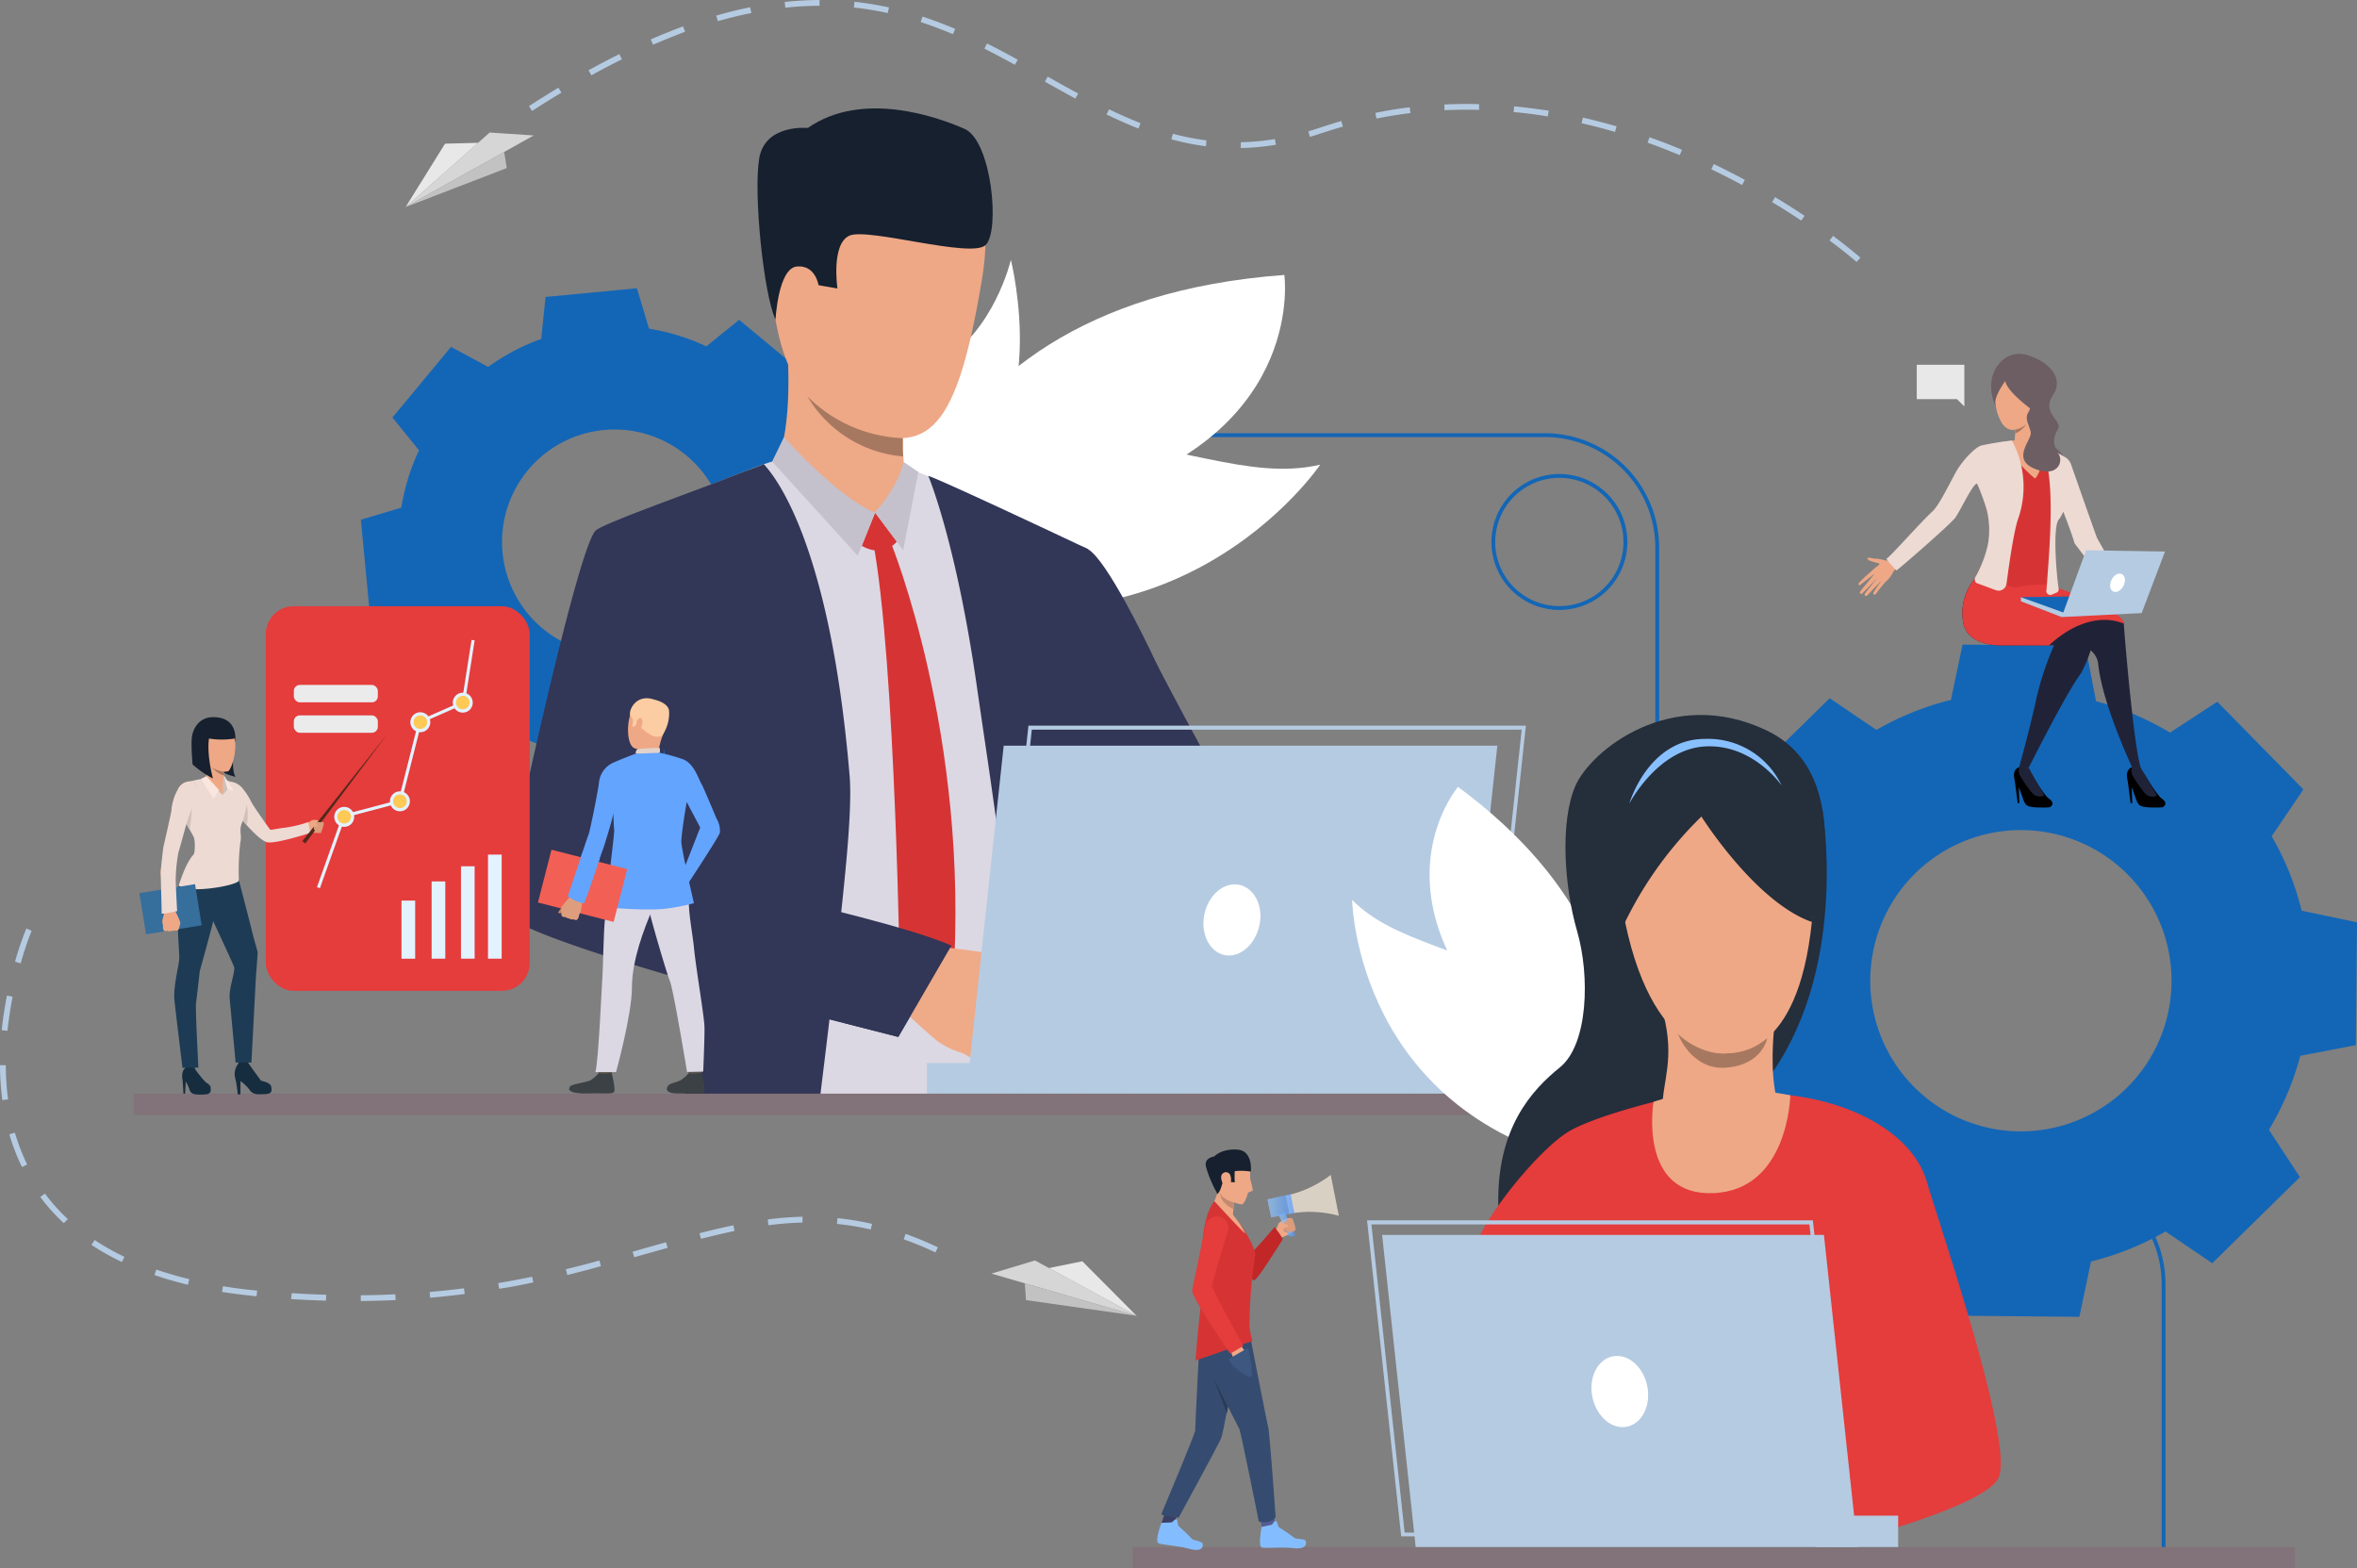 <svg xmlns="http://www.w3.org/2000/svg" xmlns:xlink="http://www.w3.org/1999/xlink" viewBox="0 0 541.38 360.19"><rect x="0" y="0" width="541.38" height="360.19" fill="#808080" stroke="none"/><defs><style>.cls-1{fill:#817379;}.cls-2{fill:none;}.cls-3{fill:#1366b6;}.cls-4{fill:#fff;}.cls-5{fill:#dbd8e3;}.cls-6{fill:#323657;}.cls-7{fill:#eea987;}.cls-8{fill:#d63434;}.cls-9{fill:#c4c1cc;}.cls-10{fill:#efaa88;}.cls-11{fill:#eea886;}.cls-12{fill:#16202e;}.cls-13{fill:#a77860;}.cls-14{fill:#b5cbe2;}.cls-15{clip-path:url(#clip-path);}.cls-16{fill:#202338;}.cls-17{fill:#6d5e64;}.cls-18{fill:#e53c3c;}.cls-19{fill:#eddad3;}.cls-20{fill:#e8e8e8;}.cls-21{fill:#cf8c6c;}.cls-22{fill:#3b3f66;}.cls-23{fill:#555c94;}.cls-24{fill:#354c70;}.cls-25{fill:#c12727;}.cls-26{fill:#d9d0c4;}.cls-27{fill:#84bdff;}.cls-28{fill:#3c5780;}.cls-29{fill:#c48a6f;}.cls-30{clip-path:url(#clip-path-2);}.cls-31{fill:#96cbff;}.cls-32{fill:#95caff;}.cls-33{fill:#94c9ff;}.cls-34{fill:#93c9ff;}.cls-35{fill:#92c8ff;}.cls-36{fill:#91c7ff;}.cls-37{fill:#90c6ff;}.cls-38{fill:#8fc6ff;}.cls-39{fill:#8ec5ff;}.cls-40{fill:#8dc4ff;}.cls-41{fill:#8cc3ff;}.cls-42{fill:#8bc2ff;}.cls-43{fill:#8ac2ff;}.cls-44{fill:#89c1ff;}.cls-45{fill:#88c0ff;}.cls-46{fill:#87bfff;}.cls-47{fill:#86bfff;}.cls-48{fill:#85beff;}.cls-49{fill:#83bcff;}.cls-50{fill:#82bbff;}.cls-51{fill:#81bbff;}.cls-52{fill:#80baff;}.cls-53{fill:#7fb9ff;}.cls-54{fill:#7eb8ff;}.cls-55{fill:#7db7ff;}.cls-56{fill:#7cb7ff;}.cls-57{fill:#7bb6ff;}.cls-58{fill:#7ab5ff;}.cls-59{fill:#79b4ff;}.cls-60{fill:#78b4ff;}.cls-61{fill:#77b3ff;}.cls-62{fill:#76b2ff;}.cls-63{fill:#74b1ff;}.cls-64{fill:#73b0ff;}.cls-65{fill:#72b0ff;}.cls-66{fill:#71afff;}.cls-67{fill:#70aeff;}.cls-68{fill:#6fadff;}.cls-69{fill:#6eadff;}.cls-70{fill:#6dacff;}.cls-71{fill:#6cabff;}.cls-72{fill:#6baaff;}.cls-73{fill:#6aa9ff;}.cls-74{fill:#69a9ff;}.cls-75{fill:#68a8ff;}.cls-76{fill:#67a7ff;}.cls-77{fill:#66a6ff;}.cls-78{fill:#65a6ff;}.cls-79{fill:#64a5ff;}.cls-80{fill:#63a4ff;}.cls-81{fill:#62a3ff;}.cls-82{fill:#61a2ff;}.cls-83{fill:#60a2ff;}.cls-84{fill:#5fa1ff;}.cls-85{fill:#5ea0ff;}.cls-86{fill:#5d9fff;}.cls-87{fill:#5c9eff;}.cls-88{fill:#5b9eff;}.cls-89{fill:#5a9dff;}.cls-90{fill:#599cff;}.cls-91{fill:#589bff;}.cls-92{fill:#579bff;}.cls-93{fill:#569aff;}.cls-94{fill:#59f;}.cls-95{fill:#db9c7c;}.cls-96{clip-path:url(#clip-path-3);}.cls-97{fill:#293b57;}.cls-98{fill:#e3f2ff;}.cls-99{fill:#ffc955;}.cls-100{fill:#ebebeb;}.cls-101{fill:#162d40;}.cls-102{fill:#1d3b54;}.cls-103{fill:#d1c0ba;}.cls-104{fill:#fae6de;}.cls-105{fill:#54281a;}.cls-106{fill:#366e9c;}.cls-107{fill:#5c544d;}.cls-108{fill:#3c4145;}.cls-109{fill:#fccca2;}.cls-110{fill:#e2d2ca;}.cls-111{fill:#f25f54;}.cls-112{fill:#c98462;}.cls-113{fill:#de9d7d;}.cls-114{fill:#252e3b;}.cls-115{fill:#d6d6d6;}.cls-116{fill:#c2c2c2;}</style><clipPath id="clip-path"><rect class="cls-1" x="30.74" y="251.19" width="308.12" height="4.88"/></clipPath><clipPath id="clip-path-2"><path class="cls-2" d="M297,283.89l.53-.25-2.42-5.13-1.36.63,2.05,4.36A.84.84,0,0,0,297,283.89Z"/></clipPath><clipPath id="clip-path-3"><polygon class="cls-2" points="291.96 279.62 297.3 278.63 296.43 274.25 291.13 275.46 291.96 279.62"/></clipPath></defs><title>inv_img</title><g id="Слой_2" data-name="Слой 2"><g id="Слой_1-2" data-name="Слой 1"><path class="cls-3" d="M521.15,259.49a65.9,65.9,0,0,0,7.21-17l12.76-2.44.13-14.11.13-14.11-12.71-2.68a65.8,65.8,0,0,0-6.89-17.1l7.29-10.74-9.89-10.07-9.88-10.07-10.87,7.08a66.6,66.6,0,0,0-17-7.21L479,148.31l-14.11-.13-14.11-.13-2.68,12.7a66.15,66.15,0,0,0-17.1,6.89l-10.74-7.28-10.07,9.88-10.07,9.88L407.21,191A66.18,66.18,0,0,0,400,208l-12.75,2.44-.13,14.11L387,238.63l12.7,2.68a66.21,66.21,0,0,0,6.89,17.11l-7.28,10.74,9.88,10.07,9.88,10.07,10.88-7.09a66,66,0,0,0,17,7.21l2.44,12.76,14.11.13,14.11.13,2.68-12.71a65.86,65.86,0,0,0,17.11-6.89l10.74,7.29,10.07-9.89,10.07-9.88Zm-81.66-10a34.6,34.6,0,1,1,48.93.45A34.6,34.6,0,0,1,439.49,249.48Z"/><path class="cls-3" d="M186.08,145.57a49.49,49.49,0,0,0,4.06-13.16l9.29-2.79-1-10.49-1-10.49-9.64-1a49.24,49.24,0,0,0-6.43-12.18L186,86.9l-8.12-6.72-8.11-6.73-7.53,6.1a49.13,49.13,0,0,0-13.16-4.06l-2.79-9.29-10.49,1-10.49,1-1,9.64a49.72,49.72,0,0,0-12.18,6.42l-8.53-4.59-6.73,8.11-6.73,8.11,6.1,7.54a49,49,0,0,0-4.06,13.16l-9.29,2.78,1,10.5,1,10.49,9.64,1a49.6,49.6,0,0,0,6.43,12.18l-4.6,8.53,8.11,6.73,8.11,6.72,7.54-6.09a49.49,49.49,0,0,0,13.16,4.06l2.79,9.29,10.49-1,10.49-1,1-9.65a49,49,0,0,0,12.18-6.42l8.53,4.59,6.73-8.11,6.72-8.11Zm-61.42-1.21A25.83,25.83,0,1,1,161,141,25.84,25.84,0,0,1,124.66,144.36Z"/><path class="cls-3" d="M497.39,357.74h-.88V294.88a25.4,25.4,0,0,0-25.37-25.37H406.46a26.28,26.28,0,0,1-26.25-26.25V125.75a25.4,25.4,0,0,0-25.37-25.37H189.91V99.5H354.84a26.28,26.28,0,0,1,26.25,26.25V243.26a25.4,25.4,0,0,0,25.37,25.37h64.68a26.27,26.27,0,0,1,26.25,26.25Z"/><path class="cls-4" d="M232.19,59.68s10,39.75-14,50.61-19.37-9-19.37-9-9.83-2.73,16.92-17.9C228.36,76.22,232.19,59.68,232.19,59.68Z"/><path class="cls-4" d="M295,63.15s4.91,34.64-40.44,49.62-51.82,34-51.82,34S201.33,70,295,63.15Z"/><path class="cls-4" d="M202.49,132.63C189,127.5,221,100,245.58,100.72s41.21,9.84,57.67,6C303.25,106.71,268.72,157.91,202.49,132.63Z"/><path class="cls-5" d="M247.67,155.63q1.17-15.67,1.62-29.33c-2.52-1.34-5.55-2.9-8-4-7.51-3.57-18-8.39-24.68-11.47-3.93-1.8-7.78-3.12-7.78-3.12s-26.82-2.57-29-2.43a68.15,68.15,0,0,0-8.44,2.88c-9.51,3.61-27.85,11-30.77,13.06-4.28,3.06-19.6,78.16-20,83.26s20.84,11.73,40.5,16.93c0,7.61-.17,18.28-.34,28,0,1.67-.06,3.3-.09,4.88h86.05c-.12-1.67-.22-3.32-.3-4.88,0-.2,0-.41,0-.61-.33-6.6-1.61-18.41-1.29-29.91,0,0-.21-12.13,1-17.35C246.28,178.46,247.67,155.63,247.67,155.63Zm-109.1,44.16c.14-9.78,13.16-28,13.16-28a6.37,6.37,0,0,1,.61-.23s.67-.09.67-.08,2-1.92,2-1.92c.48,1.74,4.79,26.3,5.85,40.6C148.67,207.79,138.5,204.45,138.57,199.79Z"/><path class="cls-6" d="M249.27,249.37c-.57-4.07-1.11-8.14-1.59-12.13,0,0,0,0,0-.05-.15-1.33-.31-2.64-.46-3.95,0-.06,0-.13,0-.2-.63-5.49-1.15-10.76-1.53-15.58a49.34,49.34,0,0,1,.48-10.83c1.5-24.66,2.24-50.65,2.24-50.65.79-10.64,1.24-20.59,1.54-29.85,0,0-33.68-15.92-36.73-16.83,0,0,6.39,15,11.18,48.53,1.84,12.87,5.25,34.55,7.73,56.68h0c1.34,11.94,3.85,24.1,5.76,34.86.29,1.67.57,3.3.83,4.88H250C249.72,252.63,249.49,251,249.27,249.37Z"/><path class="cls-6" d="M193.19,209.77c1.33-12.46,2.53-24.91,1.95-31.72-4.64-54.8-17.79-69.31-19.69-71.43-1.48.56-7.09,2.66-8.73,3.31-9,3.55-27.31,10-29.78,11.82-4.28,3.06-21.16,81.79-21.67,86.89-.34,3.44,21.69,10.63,44.17,17.05-.21,6.16.37,14.85-1.68,23.93a20.77,20.77,0,0,0-1,4.76l31.33-.13c.19-1.62.39-3.24.59-4.88.6-4.89,1.22-9.91,1.84-15.24,9.4,2.43,15.79,4,15.79,4s8.82-14.92,11.38-21C218.16,216.13,206.8,213.4,193.19,209.77Zm-40.51-18.86c-.3-11.22-.25-19-.25-19,1.11,3.84,2.65,14.83,4,25.75C151.88,195.31,152.73,193.17,152.68,190.91Z"/><path class="cls-7" d="M178.46,106.09s3.41-6.45,2.47-24.75c-.26-5.07,26.63,12,26.63,12s-.1,1.75-.15,4.11c0,1,0,2,0,3.16v.92c0,.5,0,1,0,1.49s0,1.21.07,1.79.07,1.29.13,1.86a17.93,17.93,0,0,0,1,3.59C209.81,113.12,188.53,113.29,178.46,106.09Z"/><path class="cls-8" d="M201,117.73l5,6.65s-2.9,3.89-8.06,1Z"/><path class="cls-8" d="M204.63,124.65S222.79,169,218.92,225.34l-5.73,10.39-6.46-8.85s-1-74.82-6.19-102.4Z"/><path class="cls-7" d="M206.31,111.52,201,117.73s-8.51-1.65-11-6.1S206.31,111.52,206.31,111.52Z"/><path class="cls-9" d="M207.53,106.08s-.62,4.74-6.53,11.65l6.45,8.66,3.49-18Z"/><path class="cls-9" d="M180.08,100.39s12.31,13.93,20.92,17.34l-4,9.9L177.35,106Z"/><path class="cls-6" d="M306.67,226.41s-16.34-15.85-27.06-18.49c-5-1.22-11.49-8.06-17.69-16.11-2-2.64-4.05-5.42-6-8.17v0c-7.61-11-13.58-21.52-13.58-21.52s-22.49-26.36-4.44-38.11c0,0,7.74-.17,12,2.14s13.67,21.79,15.25,25.23,18.67,35.38,19.82,36.1,3.05,3.35,9.89,7c8.37,4.51,21.53,17.7,21.53,17.7Z"/><path class="cls-10" d="M228.21,244.76a10.63,10.63,0,0,1-3.26-.62s-1.71-1.1-3-1.8a8.68,8.68,0,0,0-1-.51,19.06,19.06,0,0,1-5.49-2.61c-2.15-1.64-9.15-8.2-9.15-8.2l4.53-7,2.09-6.89s16.33,1.62,18.51,2.92a4.47,4.47,0,0,1,.6.4c1.74,1.27,2.5,2.95,3.34,3.73.3.28,3.15,3.33,3,4.56a4.08,4.08,0,0,1-2.13,3.34s-.58,3.34-2.3,4.83a6.06,6.06,0,0,1-3.11,4.34S230.07,244.39,228.21,244.76Z"/><path class="cls-11" d="M202.2,34.12S231.73,27,225.51,64.39s-13.3,40.42-31.29,33S177.48,66,176.41,54.29,192.75,34.67,202.2,34.12Z"/><path class="cls-11" d="M186.69,60c-.44-3.28-7-4.39-7.41.55s3.15,13.54,5.61,12.65S187.29,64.54,186.69,60Z"/><path class="cls-12" d="M178.13,73.4s.59-11.76,4.88-12.19,5,4.29,5,4.29l4.34.76S190.85,56,195.11,54.12s27.84,5.26,31.24,2.19,1.47-23.94-4.8-26.71-23.53-8.91-36-.21c0,0-9.83-1-11.17,7S175.38,67.55,178.13,73.4Z"/><path class="cls-6" d="M218.53,217.17l-12.19,21s-32.3-8.32-39.84-10.45l17.23-20.51S209.13,213,218.53,217.17Z"/><path class="cls-13" d="M207.45,104.83h0a28.23,28.23,0,0,1-22-13.8,32.74,32.74,0,0,0,21.89,9.6v.92c0,.5,0,1,0,1.49S207.42,104.25,207.45,104.83Z"/><path class="cls-3" d="M426.16,290.64a4.82,4.82,0,0,0-8.41,1.35h0a4.84,4.84,0,0,0-.26,1.48,4.65,4.65,0,0,0,.3,1.72,4.77,4.77,0,0,0,4.08,3.14l.38,0h.32a5.36,5.36,0,0,0,1.39-.28,4.82,4.82,0,0,0,2.2-7.43Zm-2.62,6.29h0a3.49,3.49,0,0,1-1,.21h-.25a3.93,3.93,0,0,1-1-.15,3.68,3.68,0,0,1-1.18-.61,2.74,2.74,0,0,1-.36-.32,3.54,3.54,0,0,1-1-2.58,3.16,3.16,0,0,1,.09-.76,3.57,3.57,0,0,1,.1-.35,3.61,3.61,0,1,1,4.65,4.55Z"/><path class="cls-11" d="M241.45,200c18.36,18.9,42.61,42.69,42.61,42.69l9.48-18s-21.54-25.25-36.15-42.1C252.92,184.73,244.7,190,241.45,200Z"/><path class="cls-11" d="M230.11,225.36a52.76,52.76,0,0,1,6.23,3.45c1.29,1.06,6.52,5,7.79,5.9s-1.91,3.54-11.26-.51S230.11,225.36,230.11,225.36Z"/><polygon class="cls-14" points="230.54 171.27 221.93 251.36 335.3 251.36 343.92 171.27 230.54 171.27"/><path class="cls-14" d="M341.78,247.66H227.51l8.71-81H350.48Zm-113.28-.89H341l8.52-79.19H237Z"/><rect class="cls-14" x="212.91" y="244.15" width="18.94" height="7.21" transform="translate(444.75 495.51) rotate(180)"/><rect class="cls-1" x="30.74" y="251.19" width="308.12" height="4.88"/><g class="cls-15"><path class="cls-1" d="M30.74,251.19v0Z"/><rect class="cls-1" x="30.74" y="251.19" width="4.74" height="4.88"/><rect class="cls-1" x="35.48" y="251.19" width="4.74" height="4.88"/><rect class="cls-1" x="40.22" y="251.19" width="4.74" height="4.88"/><rect class="cls-1" x="44.96" y="251.19" width="4.74" height="4.88"/><rect class="cls-1" x="49.7" y="251.19" width="4.74" height="4.88"/><rect class="cls-1" x="54.44" y="251.19" width="4.74" height="4.88"/><rect class="cls-1" x="59.18" y="251.19" width="4.74" height="4.88"/><rect class="cls-1" x="63.92" y="251.19" width="4.74" height="4.88"/><rect class="cls-1" x="68.66" y="251.19" width="4.74" height="4.88"/><rect class="cls-1" x="73.4" y="251.19" width="4.74" height="4.88"/><rect class="cls-1" x="78.14" y="251.19" width="4.74" height="4.88"/><rect class="cls-1" x="82.88" y="251.19" width="4.74" height="4.88"/><rect class="cls-1" x="87.62" y="251.19" width="4.74" height="4.88"/><rect class="cls-1" x="92.36" y="251.19" width="4.74" height="4.88"/><rect class="cls-1" x="97.1" y="251.19" width="4.74" height="4.88"/><rect class="cls-1" x="101.84" y="251.19" width="4.74" height="4.88"/><rect class="cls-1" x="106.58" y="251.19" width="4.74" height="4.88"/><rect class="cls-1" x="111.32" y="251.19" width="4.74" height="4.88"/><rect class="cls-1" x="116.06" y="251.19" width="4.74" height="4.88"/><rect class="cls-1" x="120.8" y="251.19" width="4.74" height="4.88"/><rect class="cls-1" x="125.55" y="251.19" width="4.74" height="4.88"/><rect class="cls-1" x="130.29" y="251.19" width="4.74" height="4.88"/><rect class="cls-1" x="135.03" y="251.19" width="4.74" height="4.88"/><rect class="cls-1" x="139.77" y="251.19" width="4.74" height="4.88"/><rect class="cls-1" x="144.51" y="251.19" width="4.74" height="4.88"/><rect class="cls-1" x="149.25" y="251.19" width="4.74" height="4.88"/><rect class="cls-1" x="153.99" y="251.19" width="4.74" height="4.88"/><rect class="cls-1" x="158.73" y="251.19" width="4.74" height="4.88"/><rect class="cls-1" x="163.47" y="251.19" width="4.74" height="4.88"/><rect class="cls-1" x="168.21" y="251.19" width="4.74" height="4.88"/><rect class="cls-1" x="172.95" y="251.19" width="4.74" height="4.88"/><rect class="cls-1" x="177.69" y="251.19" width="4.74" height="4.88"/><rect class="cls-1" x="182.43" y="251.19" width="4.74" height="4.88"/><rect class="cls-1" x="187.17" y="251.19" width="4.74" height="4.88"/><rect class="cls-1" x="191.91" y="251.19" width="4.74" height="4.88"/><rect class="cls-1" x="196.65" y="251.19" width="4.74" height="4.88"/><rect class="cls-1" x="201.39" y="251.19" width="4.74" height="4.88"/><rect class="cls-1" x="206.13" y="251.19" width="4.74" height="4.88"/><rect class="cls-1" x="210.87" y="251.19" width="4.74" height="4.88"/><rect class="cls-1" x="215.61" y="251.19" width="4.74" height="4.88"/><rect class="cls-1" x="220.35" y="251.19" width="4.74" height="4.88"/><rect class="cls-1" x="225.09" y="251.19" width="4.74" height="4.88"/><rect class="cls-1" x="229.83" y="251.19" width="4.74" height="4.88"/><rect class="cls-1" x="234.57" y="251.19" width="4.74" height="4.88"/><rect class="cls-1" x="239.31" y="251.19" width="4.74" height="4.88"/><rect class="cls-1" x="244.05" y="251.19" width="4.74" height="4.88"/><rect class="cls-1" x="248.79" y="251.19" width="4.74" height="4.88"/><rect class="cls-1" x="253.53" y="251.19" width="4.74" height="4.88"/><rect class="cls-1" x="258.27" y="251.19" width="4.74" height="4.88"/><rect class="cls-1" x="263.01" y="251.19" width="4.74" height="4.88"/><rect class="cls-1" x="267.75" y="251.19" width="4.74" height="4.88"/><rect class="cls-1" x="272.5" y="251.19" width="4.74" height="4.88"/><rect class="cls-1" x="277.24" y="251.19" width="4.74" height="4.88"/><rect class="cls-1" x="281.98" y="251.19" width="4.74" height="4.88"/><rect class="cls-1" x="286.72" y="251.19" width="4.74" height="4.88"/><rect class="cls-1" x="291.46" y="251.19" width="4.74" height="4.88"/><rect class="cls-1" x="296.2" y="251.19" width="4.74" height="4.88"/><rect class="cls-1" x="300.94" y="251.19" width="4.74" height="4.88"/><rect class="cls-1" x="305.68" y="251.19" width="4.74" height="4.88"/><rect class="cls-1" x="310.42" y="251.19" width="4.74" height="4.88"/><rect class="cls-1" x="315.16" y="251.19" width="4.74" height="4.88"/><rect class="cls-1" x="319.9" y="251.19" width="4.74" height="4.88"/><rect class="cls-1" x="324.64" y="251.19" width="4.74" height="4.88"/><rect class="cls-1" x="329.38" y="251.19" width="4.74" height="4.88"/><rect class="cls-1" x="334.12" y="251.19" width="4.74" height="4.88"/><path class="cls-1" d="M338.86,256.07v0Z"/></g><rect class="cls-1" x="260.19" y="355.31" width="266.96" height="4.88"/><path class="cls-4" d="M276.63,210c-.91,4.46,1.17,8.65,4.64,9.36s7-2.33,8-6.79-1.17-8.65-4.65-9.36S277.54,205.57,276.63,210Z"/><path d="M492.86,178.29s2.61,4.43,3.72,5.15c1.49,1,.55,2-.16,2s-4.34.26-5.15-.65-1.19-3.63-1.94-4.34-1.51-3.55.36-4.24C491.35,175.58,492.86,178.29,492.86,178.29Z"/><path class="cls-16" d="M491.72,176.33s3,5.2,3.51,6-1,.77-1.89.4-3.24-4.08-3.58-4.76a2.56,2.56,0,0,1-.07-1.74Z"/><polygon points="488.69 179.13 489.38 184.45 489.75 184.47 489.63 180.64 488.69 179.13"/><path d="M466.92,178.29s2.62,4.43,3.72,5.15c1.5,1,.56,2-.15,2s-4.35.26-5.15-.65-1.2-3.63-1.94-4.34-1.54-3.62.36-4.24C465.43,175.65,466.92,178.29,466.92,178.29Z"/><path class="cls-16" d="M466,176.35s2.83,5.18,3.35,5.94-1,.77-1.89.4-3.25-4.08-3.58-4.76a2.49,2.49,0,0,1-.07-1.74Z"/><polygon points="462.75 179.13 463.45 184.45 463.81 184.47 463.7 180.64 462.75 179.13"/><path class="cls-16" d="M455.32,137.94,479,148.72a4.54,4.54,0,0,1,2.94,3.79c.93,9.16,7.77,23.68,7.77,23.68,2.2,1.08,2,.14,2,.14-1.38-4.44-3.07-22.76-3.67-30.13-.13-1.56-.21-2.62-.22-3s-.27-.53-.71-.89c-3.24-2.63-16.61-8.08-16.61-8.08C460.48,134,455.32,137.94,455.32,137.94Z"/><path class="cls-16" d="M450.86,142.57c.73,6.4,9.86,5.66,9.86,5.66h11.07a68.82,68.82,0,0,0-4,11.93c-1.19,5.79-4,16-4,16s.18.35,2.19.16c0,0,8.68-17.32,12-21.67a29.71,29.71,0,0,0,3.12-9.06c.12-1,0-1.8-.34-2.12a24.38,24.38,0,0,0-2.44-1.67c-3.47-2.19-9.49-5.55-12.84-6.31-4.49-1-11.6-2.9-11.6-2.9A12.2,12.2,0,0,0,450.86,142.57Z"/><path class="cls-17" d="M458.39,93.3a10.31,10.31,0,0,1-.85-6.5c.81-3.35,3.92-6.68,8.46-5.15s8.23,5.07,5.51,9.15,2.46,5.94,1.14,7.88-.82,4-.26,4.43,2.37,2.06,2.17,4-8.83-5.56-8.83-5.56S461,92.08,458.39,93.3Z"/><path class="cls-8" d="M453.7,133.55l-.83,1.57,19.39.56c-1-3.42-.69-8.05-.51-11.57.21-4.3,2.59-7.28,2.33-11.63,1.28.21,1.5.25,2.78.44-1.95-5.58-2.62-8.34-8.71-10.49a11.42,11.42,0,0,0-5.42-.66c-7,.58-9.17.67-12.63,7,5.42.86,4.53,2.81,6.17,8.19.8,2.63,1.64,5.56,1.21,8.33S453.7,131.06,453.7,133.55Z"/><path class="cls-11" d="M464.94,103.79c-2.89-.55-2.27-2.15-2.27-2.15s.13-.91.18-2c0-.29,0-.6,0-.92a10.9,10.9,0,0,0-.08-1.41c-.23-1.94,5.24-.78,5.24-.78s-.32,3.91.43,5.08S467.82,104.33,464.94,103.79Z"/><path class="cls-11" d="M459.44,101.63s5.81,6.71,8,8.27c0,0,2.47-2.23,1-8.13C468.35,101.77,465.54,100.37,459.44,101.63Z"/><path class="cls-11" d="M459.6,85.47s-3,5.82,0,11.33,8.88-2.4,9.26-3.33,2.4-6.18-1.61-7.77S460.45,83.89,459.6,85.47Z"/><path class="cls-17" d="M460.6,87.53s-2.08,2.73-2.32,4.75a10.81,10.81,0,0,1,1.51-7.48c2.34-3.66,8.29-.17,9.08,1.29s3.13,2.76-.79,9C468.08,95.14,461,90.24,460.6,87.53Z"/><path class="cls-13" d="M465.43,97.38a5.72,5.72,0,0,1-2.58,2.21c0-.29,0-.6,0-.92A4.86,4.86,0,0,0,465.43,97.38Z"/><path class="cls-11" d="M434.91,128.32s-1.44.63-2.12.34a6.54,6.54,0,0,0-2.06-.34c-.45,0-1.84-.5-1.81,0s2.25.93,2.71,1.1-1.37,1.17-1.54,1.61,1.89,3.38,3.05,2.54,1.79-2.5,2-2.6a8.81,8.81,0,0,0,.87-.57Z"/><path class="cls-11" d="M430.31,130.82a31.25,31.25,0,0,0-3.42,3.16c-.05.38.13.56.45.31l3.34-2.6s-3.37,4-3.48,4.28.25.53.44.41,3.78-3.86,3.78-3.86-3.14,3.72-3.16,4a.36.36,0,0,0,.61.25c.26-.26,3.39-3.55,3.39-3.55s-2.11,2.86-2,3.11.35.48.87-.27,1.94-2.41,1.94-2.41Z"/><path class="cls-18" d="M470.63,148.23h-9.91s-9.13.74-9.86-5.66a12.2,12.2,0,0,1,3-9.95s4.82,1.28,9,2.3a32.2,32.2,0,0,1,7.61-.66s17.86,5.9,17.32,9C487.83,143.26,480.36,139.27,470.63,148.23Z"/><polygon class="cls-3" points="464.18 137.16 483.08 136.88 473.54 141.72 464.18 137.16"/><polygon class="cls-14" points="473.54 141.72 464.18 138.1 464.18 137.16 474.28 140.8 473.54 141.72"/><path class="cls-19" d="M470,135.64a.94.94,0,0,0,1.3.93l1.09-.47a.78.78,0,0,0,.47-.84c-.46-2.86-1.44-14,0-15.9a7,7,0,0,0,1.05-1.86c.95,2.44,2.12,5.58,2.59,7.27l8.93,11.88,3,.75a101,101,0,0,0-6.73-13.77c-.59-1.56-2.26-6.31-3.75-10.54-.93-2.67-1.8-5.14-2.26-6.46a3,3,0,0,0-1.3-1.6c-1.39-.83-3.69-2.13-5.78-3.15h0l-.2-.1h0c4,6,2.42,23,1.64,33.85Z"/><path class="cls-19" d="M455.24,102.29c-1.28.19-4.43,3.26-6.11,6.35-1.91,3.53-3.86,7.55-5.32,8.87-2.68,2.43-10.19,11-10.55,10.81A23.64,23.64,0,0,0,435.6,131c.14.06,12.35-10.51,13.52-12.12s4.08-7.94,5-7.8h0a50.19,50.19,0,0,1,2.17,5.91c0,.06,0,.12.05.17a19,19,0,0,1,.26,7.9,26.82,26.82,0,0,1-2.92,7.55,1.19,1.19,0,0,0,0,.92h0a.65.65,0,0,0,.32.38l3.59,1.33.84.31a1.81,1.81,0,0,0,1.71-.24,1.79,1.79,0,0,0,.74-1.24c.8-6.13,1.81-12.39,2.61-14.75a22.32,22.32,0,0,0-1.38-18.13A65.71,65.71,0,0,0,455.24,102.29Z"/><polygon class="cls-14" points="473.54 141.72 479.16 126.38 497.28 126.67 491.92 140.81 473.54 141.72"/><path class="cls-4" d="M485,133.17c-.55,1.1-.39,2.3.37,2.68s1.82-.2,2.38-1.31.38-2.31-.38-2.69S485.51,132.06,485,133.17Z"/><path class="cls-17" d="M465.86,91.26a3.26,3.26,0,0,1,.08,3.37c-1.07,1.56.27,3.09.51,4.73s-4.48,6,.76,8.24,6.9-1.44,5.57-3.44a11.3,11.3,0,0,1-2.4-6.5C470.26,94.8,469.32,90.34,465.86,91.26Z"/><polygon class="cls-20" points="440.26 83.77 451.19 83.77 451.19 91.68 451.19 93.35 449.52 91.68 440.26 91.68 440.26 83.77"/><path class="cls-4" d="M378.92,205.29S355.11,228,366.7,245.6s17,2.19,17,2.19,7.84,2.36-3.79-19.39C374.43,218.14,378.92,205.29,378.92,205.29Z"/><path class="cls-4" d="M334.89,180.72s-18.19,21.38,6.13,51S361.57,277,361.57,277,395.43,225.49,334.89,180.72Z"/><path class="cls-4" d="M367.06,268c11.32,2.29,2.16-30.62-14.81-40.65s-32.16-11-41.67-20.67C310.58,206.7,311.32,256.75,367.06,268Z"/><path class="cls-11" d="M293.09,282.46s.52-1.29.61-1.48a3.16,3.16,0,0,1,1.18-.82,3.78,3.78,0,0,1,1.67-.41.61.61,0,0,1,.37.34,1.13,1.13,0,0,1,.09.57.7.7,0,0,1,.25.62.61.61,0,0,1,.14.66.53.53,0,0,1,.14.55,4.38,4.38,0,0,0-.66.49,9.46,9.46,0,0,1-2.36,1.16S293.33,284.16,293.09,282.46Z"/><path class="cls-21" d="M294.93,281.76a3.61,3.61,0,0,1-.08.89c-.1.2,1.41.63,1.41.63S295.78,281.76,294.93,281.76Z"/><polygon class="cls-22" points="266.81 349.8 267.47 347.75 270.26 348.2 269.84 350.05 266.81 349.8"/><polygon class="cls-23" points="289.63 349.56 289.79 350.69 292.84 350.18 292.68 348.5 289.63 349.56"/><path class="cls-24" d="M283,318s-.45,2.45-1,5.16l-.27,1.44c-.51,2.61-1,5.13-1.22,5.65-.43,1.18-9.76,18.28-9.76,18.28s-3.82-.29-4-.78c0,0,7.82-18.57,7.78-19.24s.95-19.71.95-19.71S282.83,316.89,283,318Z"/><path class="cls-24" d="M287.3,307.7s3.65,18.7,4,20.13,1.7,20.58,1.7,20.58-.82,1.7-3.86,1.06c0,0-4.13-20.58-4.48-21.27-1.35-2.68-8-15.64-8.63-17.49a11.14,11.14,0,0,1-.45-4S280.47,303.93,287.3,307.7Z"/><path class="cls-25" d="M285.76,283.48s1.6,4,2,3.88,5-5.53,5-5.53,2.11,2.63,1.82,2.93-5.82,9.46-6.57,9.3-4.09-5.69-4.09-5.69S283.74,284.2,285.76,283.48Z"/><path class="cls-8" d="M278.91,275.86a65.29,65.29,0,0,1,5.3,4.43c1.15,1.26,4.31,6.48,4.08,8A113.59,113.59,0,0,0,287,303.6c0,3.58,1.11,4.5.4,4.55s-11.26,3.85-12.81,4.31c0,0,1-12.6,1.53-14.06S274.46,281.71,278.91,275.86Z"/><path class="cls-26" d="M305.66,269.84l.93,4.69.93,4.7a25.57,25.57,0,0,0-11.38-.47l-.41-2.07-.41-2.08A25.77,25.77,0,0,0,305.66,269.84Z"/><path class="cls-27" d="M289.79,350.69s2.3-.45,2.38-.52.58-1,.93-.82.36,1.26.71,1.45,3.09,2,3.43,2.38,2.42.14,2.65.73.26,2-2.84,1.65-6.64.17-7.31-.19S289.58,351.58,289.79,350.69Z"/><path class="cls-27" d="M266.78,349.75s2.34-.07,2.43-.13.72-.87,1.05-.66.15,1.31.47,1.55,2.72,2.51,3,2.9,2.36.52,2.51,1.14-.06,2-3.07,1.17-6.59-.89-7.19-1.36S266.42,350.6,266.78,349.75Z"/><path class="cls-7" d="M285,308.57s.28,1.13.73,1.38-2.1,2.68-2.1,2.68a20.89,20.89,0,0,1-1-2.48A15,15,0,0,1,285,308.57Z"/><path class="cls-18" d="M277.07,280.78s-3,14.18-3.23,15.63,8.74,14.49,8.74,14.49l3-1.77s-7.23-13.16-7.22-13.76,3.47-12,3.47-12a2.69,2.69,0,1,0-4.74-2.56Z"/><path class="cls-28" d="M286.71,309.54a48.71,48.71,0,0,1,.91,6.3c-.05,1.48-5.56-2.32-5.28-3.79Z"/><path class="cls-11" d="M278.91,275.86s7.57,8.26,7.1,7.34c-1.66-3.26-2.82-3.81-2.8-4.42s.2-1.83.24-2.28c.05-.87.12-1.57.12-1.57s-3.76-5.28-3.59-3.48A11,11,0,0,1,278.91,275.86Z"/><path class="cls-11" d="M286.12,266.13a18.73,18.73,0,0,1,1.05,3,12.94,12.94,0,0,0,0,1.67,24,24,0,0,1,.59,2.51c-.08.48-1.09.23-1.23,1s-.87,2.26-1.23,2.3c-.94.07-4.52-1.39-4.75-2.14s-1.53-4.93-1.93-5.73,6.31-5.16,6.92-3.9Z"/><path class="cls-12" d="M277,267.94c-.48-2.07,1.9-2.32,1.9-2.32s1.55-1.81,5.26-1.59,3.15,5.05,3.15,5.05a14,14,0,0,0-3.69-.1,17.82,17.82,0,0,0,0,2.58l-1.4-.12s.16-1.84-.52-1.93-.89,3.89-2.14,4.76a1.48,1.48,0,0,0-.17-.55h0a16.38,16.38,0,0,1-1-2A23,23,0,0,1,277,267.94Z"/><path class="cls-11" d="M282.61,270a1.06,1.06,0,0,0-1.75-.49c-.9.66,0,3,.89,3S283,271.18,282.61,270Z"/><path class="cls-29" d="M280.3,273.84a2.76,2.76,0,0,0,.39.92,7.84,7.84,0,0,0,2.78,1.45l-.15,1.47S280.14,276.45,280.3,273.84Z"/><g class="cls-30"><path class="cls-31" d="M293.74,278.51v0Z"/><rect class="cls-31" x="293.74" y="278.51" width="0.06" height="5.62"/><rect class="cls-32" x="293.8" y="278.51" width="0.06" height="5.62"/><rect class="cls-33" x="293.86" y="278.51" width="0.06" height="5.62"/><rect class="cls-34" x="293.92" y="278.51" width="0.06" height="5.62"/><rect class="cls-35" x="293.98" y="278.51" width="0.06" height="5.62"/><rect class="cls-36" x="294.03" y="278.51" width="0.06" height="5.62"/><rect class="cls-37" x="294.09" y="278.51" width="0.06" height="5.62"/><rect class="cls-38" x="294.15" y="278.51" width="0.06" height="5.62"/><rect class="cls-39" x="294.21" y="278.51" width="0.06" height="5.62"/><rect class="cls-40" x="294.27" y="278.51" width="0.06" height="5.62"/><rect class="cls-41" x="294.32" y="278.51" width="0.06" height="5.62"/><rect class="cls-42" x="294.38" y="278.51" width="0.06" height="5.62"/><rect class="cls-43" x="294.44" y="278.51" width="0.06" height="5.62"/><rect class="cls-44" x="294.5" y="278.51" width="0.06" height="5.62"/><rect class="cls-45" x="294.56" y="278.51" width="0.06" height="5.62"/><rect class="cls-46" x="294.61" y="278.51" width="0.06" height="5.62"/><rect class="cls-47" x="294.67" y="278.51" width="0.06" height="5.62"/><rect class="cls-48" x="294.73" y="278.51" width="0.06" height="5.62"/><rect class="cls-27" x="294.79" y="278.51" width="0.06" height="5.62"/><rect class="cls-49" x="294.85" y="278.51" width="0.06" height="5.62"/><rect class="cls-50" x="294.91" y="278.51" width="0.06" height="5.62"/><rect class="cls-51" x="294.96" y="278.51" width="0.06" height="5.62"/><rect class="cls-52" x="295.02" y="278.51" width="0.06" height="5.62"/><rect class="cls-53" x="295.08" y="278.51" width="0.06" height="5.62"/><rect class="cls-54" x="295.14" y="278.51" width="0.06" height="5.62"/><rect class="cls-55" x="295.2" y="278.51" width="0.06" height="5.62"/><rect class="cls-56" x="295.25" y="278.51" width="0.06" height="5.62"/><rect class="cls-57" x="295.31" y="278.51" width="0.06" height="5.62"/><rect class="cls-58" x="295.37" y="278.51" width="0.06" height="5.62"/><rect class="cls-59" x="295.43" y="278.51" width="0.06" height="5.62"/><rect class="cls-60" x="295.49" y="278.51" width="0.06" height="5.62"/><rect class="cls-61" x="295.54" y="278.51" width="0.06" height="5.62"/><rect class="cls-62" x="295.6" y="278.51" width="0.06" height="5.62"/><rect class="cls-63" x="295.66" y="278.51" width="0.06" height="5.62"/><rect class="cls-64" x="295.72" y="278.51" width="0.06" height="5.62"/><rect class="cls-65" x="295.78" y="278.51" width="0.06" height="5.62"/><rect class="cls-66" x="295.83" y="278.51" width="0.06" height="5.62"/><rect class="cls-67" x="295.89" y="278.51" width="0.06" height="5.62"/><rect class="cls-68" x="295.95" y="278.51" width="0.06" height="5.62"/><rect class="cls-69" x="296.01" y="278.51" width="0.06" height="5.62"/><rect class="cls-70" x="296.07" y="278.51" width="0.06" height="5.62"/><rect class="cls-71" x="296.12" y="278.51" width="0.06" height="5.62"/><rect class="cls-72" x="296.18" y="278.51" width="0.06" height="5.62"/><rect class="cls-73" x="296.24" y="278.51" width="0.06" height="5.62"/><rect class="cls-74" x="296.3" y="278.51" width="0.06" height="5.62"/><rect class="cls-75" x="296.36" y="278.51" width="0.06" height="5.62"/><rect class="cls-76" x="296.41" y="278.51" width="0.06" height="5.62"/><rect class="cls-77" x="296.47" y="278.51" width="0.06" height="5.62"/><rect class="cls-78" x="296.53" y="278.51" width="0.06" height="5.62"/><rect class="cls-79" x="296.59" y="278.51" width="0.06" height="5.62"/><rect class="cls-80" x="296.65" y="278.51" width="0.06" height="5.62"/><rect class="cls-81" x="296.71" y="278.51" width="0.06" height="5.62"/><rect class="cls-82" x="296.76" y="278.51" width="0.06" height="5.62"/><rect class="cls-83" x="296.82" y="278.51" width="0.06" height="5.62"/><rect class="cls-84" x="296.88" y="278.51" width="0.06" height="5.62"/><rect class="cls-85" x="296.94" y="278.51" width="0.06" height="5.62"/><rect class="cls-86" x="297" y="278.51" width="0.06" height="5.62"/><rect class="cls-87" x="297.05" y="278.51" width="0.06" height="5.62"/><rect class="cls-88" x="297.11" y="278.51" width="0.06" height="5.62"/><rect class="cls-89" x="297.17" y="278.51" width="0.06" height="5.62"/><rect class="cls-90" x="297.23" y="278.51" width="0.06" height="5.62"/><rect class="cls-91" x="297.29" y="278.51" width="0.06" height="5.62"/><rect class="cls-92" x="297.34" y="278.51" width="0.06" height="5.62"/><rect class="cls-93" x="297.4" y="278.51" width="0.06" height="5.62"/><rect class="cls-94" x="297.46" y="278.51" width="0.06" height="5.62"/><path class="cls-94" d="M297.52,284.12v0Z"/></g><path class="cls-95" d="M296.39,279.82s-1.52.83-1.41,1.1a.43.43,0,0,0,.3.29l-.47.62s-.08.59.59.5c0,0-.13.55.5.38,0,0,.07.4.38.38a6.24,6.24,0,0,0,1.26-.6s.14-.22-.14-.55a.61.61,0,0,0-.14-.66.67.67,0,0,0-.25-.62s.14-.74-.46-.91Z"/><g class="cls-96"><path class="cls-31" d="M291.13,274.25v0Z"/><rect class="cls-31" x="291.13" y="274.25" width="0.09" height="5.37"/><rect class="cls-32" x="291.22" y="274.25" width="0.09" height="5.37"/><rect class="cls-33" x="291.32" y="274.25" width="0.1" height="5.37"/><rect class="cls-34" x="291.41" y="274.25" width="0.09" height="5.37"/><rect class="cls-35" x="291.51" y="274.25" width="0.09" height="5.37"/><rect class="cls-36" x="291.6" y="274.25" width="0.09" height="5.37"/><rect class="cls-37" x="291.7" y="274.25" width="0.09" height="5.37"/><rect class="cls-38" x="291.79" y="274.25" width="0.09" height="5.37"/><rect class="cls-39" x="291.89" y="274.25" width="0.09" height="5.37"/><rect class="cls-40" x="291.98" y="274.25" width="0.09" height="5.37"/><rect class="cls-41" x="292.08" y="274.25" width="0.1" height="5.37"/><rect class="cls-42" x="292.17" y="274.25" width="0.09" height="5.37"/><rect class="cls-43" x="292.27" y="274.25" width="0.09" height="5.37"/><rect class="cls-44" x="292.36" y="274.25" width="0.09" height="5.37"/><rect class="cls-45" x="292.46" y="274.25" width="0.09" height="5.37"/><rect class="cls-46" x="292.55" y="274.25" width="0.09" height="5.37"/><rect class="cls-47" x="292.65" y="274.25" width="0.09" height="5.37"/><rect class="cls-48" x="292.74" y="274.25" width="0.09" height="5.37"/><rect class="cls-27" x="292.84" y="274.25" width="0.1" height="5.37"/><rect class="cls-49" x="292.93" y="274.25" width="0.09" height="5.37"/><rect class="cls-50" x="293.03" y="274.25" width="0.09" height="5.37"/><rect class="cls-51" x="293.12" y="274.25" width="0.09" height="5.37"/><rect class="cls-52" x="293.22" y="274.25" width="0.09" height="5.37"/><rect class="cls-53" x="293.31" y="274.25" width="0.09" height="5.37"/><rect class="cls-54" x="293.41" y="274.25" width="0.09" height="5.37"/><rect class="cls-55" x="293.5" y="274.25" width="0.09" height="5.37"/><rect class="cls-56" x="293.6" y="274.25" width="0.09" height="5.37"/><rect class="cls-57" x="293.69" y="274.25" width="0.09" height="5.37"/><rect class="cls-58" x="293.79" y="274.25" width="0.09" height="5.37"/><rect class="cls-59" x="293.88" y="274.25" width="0.1" height="5.37"/><rect class="cls-60" x="293.98" y="274.25" width="0.09" height="5.37"/><rect class="cls-61" x="294.07" y="274.25" width="0.09" height="5.37"/><rect class="cls-62" x="294.16" y="274.25" width="0.09" height="5.37"/><rect class="cls-63" x="294.26" y="274.25" width="0.09" height="5.37"/><rect class="cls-64" x="294.35" y="274.25" width="0.09" height="5.37"/><rect class="cls-65" x="294.45" y="274.25" width="0.09" height="5.37"/><rect class="cls-66" x="294.54" y="274.25" width="0.09" height="5.37"/><rect class="cls-67" x="294.64" y="274.25" width="0.1" height="5.37"/><rect class="cls-68" x="294.73" y="274.25" width="0.09" height="5.37"/><rect class="cls-69" x="294.83" y="274.25" width="0.09" height="5.37"/><rect class="cls-70" x="294.92" y="274.25" width="0.09" height="5.37"/><rect class="cls-71" x="295.02" y="274.25" width="0.09" height="5.37"/><rect class="cls-72" x="295.11" y="274.25" width="0.09" height="5.37"/><rect class="cls-73" x="295.21" y="274.25" width="0.09" height="5.37"/><rect class="cls-74" x="295.3" y="274.25" width="0.09" height="5.37"/><rect class="cls-75" x="295.4" y="274.25" width="0.09" height="5.37"/><rect class="cls-76" x="295.49" y="274.25" width="0.1" height="5.37"/><rect class="cls-77" x="295.59" y="274.25" width="0.09" height="5.37"/><rect class="cls-78" x="295.68" y="274.25" width="0.09" height="5.37"/><rect class="cls-79" x="295.78" y="274.25" width="0.09" height="5.37"/><rect class="cls-80" x="295.87" y="274.25" width="0.09" height="5.37"/><rect class="cls-81" x="295.97" y="274.25" width="0.09" height="5.37"/><rect class="cls-82" x="296.06" y="274.25" width="0.09" height="5.37"/><rect class="cls-83" x="296.16" y="274.25" width="0.09" height="5.37"/><rect class="cls-84" x="296.25" y="274.25" width="0.1" height="5.37"/><rect class="cls-85" x="296.35" y="274.25" width="0.09" height="5.37"/><rect class="cls-86" x="296.44" y="274.25" width="0.09" height="5.37"/><rect class="cls-87" x="296.54" y="274.25" width="0.09" height="5.37"/><rect class="cls-88" x="296.63" y="274.25" width="0.09" height="5.37"/><rect class="cls-89" x="296.73" y="274.25" width="0.09" height="5.37"/><rect class="cls-90" x="296.82" y="274.25" width="0.09" height="5.37"/><rect class="cls-91" x="296.91" y="274.25" width="0.09" height="5.37"/><rect class="cls-92" x="297.01" y="274.25" width="0.09" height="5.37"/><rect class="cls-93" x="297.1" y="274.25" width="0.1" height="5.37"/><rect class="cls-94" x="297.2" y="274.25" width="0.09" height="5.37"/><path class="cls-94" d="M297.29,279.62v0Z"/></g><path class="cls-11" d="M293.74,281a5.72,5.72,0,0,1,1.84.23c.15.06.28.14.28.31s-.23.36-.74.4a4.22,4.22,0,0,0-1.16.33S293.42,282.1,293.74,281Z"/><path class="cls-97" d="M282.06,323.15l-.27,1.44-3-8C279.16,317.37,282.06,323.15,282.06,323.15Z"/><rect class="cls-18" x="61.05" y="139.23" width="60.62" height="88.34" rx="6.4" ry="6.4"/><rect class="cls-98" x="112.09" y="196.28" width="3.14" height="23.9"/><rect class="cls-98" x="105.88" y="198.96" width="3.14" height="21.22"/><rect class="cls-98" x="99.14" y="202.44" width="3.14" height="17.74"/><rect class="cls-98" x="92.22" y="206.84" width="3.14" height="13.35"/><polygon class="cls-98" points="73.48 204 72.8 203.76 78.72 187.15 91.56 183.75 96.18 165.51 106.09 161.14 108.31 146.96 109.02 147.07 106.74 161.64 96.79 166.03 92.16 184.34 79.27 187.75 73.48 204"/><path class="cls-99" d="M93.35,182.82a1.93,1.93,0,1,1-2.71-.27A1.93,1.93,0,0,1,93.35,182.82Z"/><path class="cls-98" d="M93.31,185.81a2.29,2.29,0,1,1,.32-3.22A2.29,2.29,0,0,1,93.31,185.81Zm-2.44-3a1.57,1.57,0,1,0,2.2.22A1.56,1.56,0,0,0,90.87,182.83Z"/><path class="cls-99" d="M98,164.66a1.93,1.93,0,1,1-2.71-.27A1.93,1.93,0,0,1,98,164.66Z"/><path class="cls-98" d="M98,167.65a2.29,2.29,0,1,1,.32-3.22A2.29,2.29,0,0,1,98,167.65Zm-2.44-3a1.56,1.56,0,1,0,2.2.22A1.56,1.56,0,0,0,95.55,164.67Z"/><path class="cls-99" d="M107.79,160.16a1.93,1.93,0,1,1-2.71-.27A1.93,1.93,0,0,1,107.79,160.16Z"/><path class="cls-98" d="M107.75,163.15a2.29,2.29,0,1,1,.32-3.22A2.3,2.3,0,0,1,107.75,163.15Zm-2.44-3a1.56,1.56,0,1,0,2.2.22A1.57,1.57,0,0,0,105.31,160.17Z"/><path class="cls-99" d="M80.56,186.39a1.93,1.93,0,1,1-2.71-.27A1.93,1.93,0,0,1,80.56,186.39Z"/><path class="cls-98" d="M80.52,189.38a2.29,2.29,0,1,1,.32-3.22A2.3,2.3,0,0,1,80.52,189.38Zm-2.44-3a1.56,1.56,0,1,0,2.2.22A1.57,1.57,0,0,0,78.08,186.4Z"/><rect class="cls-100" x="67.49" y="164.3" width="19.3" height="4" rx="1.38" ry="1.38"/><rect class="cls-100" x="67.49" y="157.31" width="19.3" height="4" rx="1.38" ry="1.38"/><path class="cls-12" d="M53.64,171.52s-.56,5.51.46,6.9c0,0-2.7-.59-3.32-1.52S53.64,171.52,53.64,171.52Z"/><path class="cls-11" d="M70.49,189.14l1.14-.76a2.91,2.91,0,0,1,1.23,0,3.39,3.39,0,0,1,1.37.51.51.51,0,0,1,.09.41.9.9,0,0,1-.2.45.6.6,0,0,1-.13.56.52.52,0,0,1-.22.53s.07.32-.16.45a4.8,4.8,0,0,0-.69,0,8.15,8.15,0,0,1-2.22-.3S69.59,190.77,70.49,189.14Z"/><path class="cls-21" d="M72.16,189.59a2.7,2.7,0,0,1-.45.62c-.16.1.75,1.08.75,1.08S72.78,190,72.16,189.59Z"/><path class="cls-11" d="M69.91,189.23a4.21,4.21,0,0,0,1-.24c.38-.18-.07,1.92-.07,1.92a3.93,3.93,0,0,0-1.52-.66C68.71,190.23,69.91,189.23,69.91,189.23Z"/><path class="cls-101" d="M44.39,245a33.83,33.83,0,0,0,2.6,3.41s1.34.7,1.38,1.26c.08,1.05.14,1.67-1.63,1.72s-2.87,0-3.2-1.08a8,8,0,0,0-.88-1.91l-.13,2.79h-.4S42,248.4,41.92,248s-.28-1.93.56-2.61A2.32,2.32,0,0,1,44.39,245Z"/><path class="cls-101" d="M47.24,248.56a4.41,4.41,0,0,1-2.09,0c-1.14-.29-2.23-3-2.56-3.23l-.29-1.1h2.21a4,4,0,0,0,.38,1.51A27.23,27.23,0,0,0,47.24,248.56Z"/><path class="cls-101" d="M56.89,244a7.32,7.32,0,0,0,.83,1.39c.4.52,1.65,2.67,2.19,2.81s2.25.45,2.39,1.4.23,1.62-1.44,1.69-2.76.18-3.56-1a8.78,8.78,0,0,0-2.07-2v3.05h-.64a26.6,26.6,0,0,0-.48-3.4A3.84,3.84,0,0,1,55,244C56.58,242.68,56.89,244,56.89,244Z"/><path class="cls-101" d="M59.91,248.15s-1.49.38-2.06,0-2.52-3.66-3.17-3.86c0,0,.63-1.26,2.21-.34C56.89,244,59.49,247.61,59.91,248.15Z"/><path class="cls-102" d="M43.54,198.23a15.61,15.61,0,0,0-2.68,6c-.57,3.25.34,14.15.32,15.76s-1.42,6.6-1.12,9.62,1.86,15.65,1.86,15.65l3.65-.06s-.73-13.63-.54-14.9.78-6.67.85-7.19S50,208.75,50,206.41,48.62,194.41,43.54,198.23Z"/><path class="cls-102" d="M54.12,199.3s3.46,13.21,3.87,15,1.23,4.22,1.2,4.55-.44,6-.44,6l-1,19.19H54.12S53,231.85,52.76,229.39s1.35-6.28,1-7.32-6-13.11-6-13.11S43.45,195.47,54.12,199.3Z"/><path class="cls-19" d="M53.05,179.54a4.2,4.2,0,0,1,2.43,1.25,15.65,15.65,0,0,1,2.3,3.5c.27.6,4.11,6.14,4.31,6.26s1.88-.32,3.22-.43a29.17,29.17,0,0,0,5.48-1.3l.48,2.48s-8.07,2.6-9.93,2.14c-2.28-.56-7.52-7.28-7.52-7.28S49.91,181.58,53.05,179.54Z"/><path class="cls-19" d="M50.64,178.57a19.65,19.65,0,0,0,2.41,1c.62.12,3,3.26,3.46,4.4s0,2.87-.87,4.88,0,2.69-.45,4.71a55.39,55.39,0,0,0-.32,8.63c.07,1.12-11.53,3.23-13.84,1.19,0,0,1.57-5.16,3.42-7.11.4-.42.36-3.21.09-3.91s-3.36-5.9-3.36-5.9-.23-5.28,1.12-6.32c1.17-.91,4.36-1.23,4.93-1.43A9.64,9.64,0,0,1,50.64,178.57Z"/><path class="cls-103" d="M51.21,182.56l1.09-1.27-.95-3.36A21.84,21.84,0,0,0,51.21,182.56Z"/><path class="cls-11" d="M44.38,179.54a3.11,3.11,0,0,0-3.55,1.84c-1.3,2.49-1,3.83-1.27,5s-1.5,8.61-1.57,8.94-1.22,4.13-1.07,5.3,1.22,10,1.17,10.33,2.07-.28,2.07-.28-.09-9.05,0-9.8.15-4.67.71-5.68,1.94-7.16,2.24-7.8S46.29,180.35,44.38,179.54Z"/><path class="cls-11" d="M51.49,176.5a41.48,41.48,0,0,0-.28,4.36s-1.86,1.86-4-2.18a5.57,5.57,0,0,0,.22-3.94C46.78,172.47,51.49,176.5,51.49,176.5Z"/><polygon class="cls-11" points="51.21 180.86 51.21 182.56 49.21 180.79 51.21 180.86"/><polygon class="cls-103" points="51.21 182.56 50.32 181.46 47.32 178.47 46.2 178.97 51.21 182.56"/><polygon class="cls-104" points="52.3 181.29 53.67 181.66 51.35 177.93 52.3 181.29"/><polygon class="cls-104" points="50.32 181.46 49.06 183.47 46.15 178.9 47.4 178.26 50.32 181.46"/><path class="cls-103" d="M56.7,189.56a15.31,15.31,0,0,0,0-4.79s-.27,1.46-.91,3.74Z"/><path class="cls-103" d="M42.78,189.17l1.31-4.33a35.07,35.07,0,0,1-.55,5.64Z"/><polygon class="cls-105" points="88.94 168.62 69.44 193.19 70.12 193.72 88.94 168.62"/><path class="cls-95" d="M74.08,188.86s-1.47-.14-1.52.09a.37.37,0,0,0,.07.35l-.63.22s-.33.38.18.63c0,0-.35.32.17.51,0,0-.14.31.09.44a4.89,4.89,0,0,0,1.17.18s.21-.08.16-.45a.5.5,0,0,0,.22-.53.56.56,0,0,0,.13-.56s.45-.45.11-.86Z"/><path class="cls-11" d="M71.67,188.38a5.2,5.2,0,0,1,1.19,1.05c.07.11.13.23,0,.34s-.34.15-.72-.06a3.69,3.69,0,0,0-1-.33S70.89,189.05,71.67,188.38Z"/><path class="cls-11" d="M50,165.31s3.3-.09,3.91,3.82-.8,7.34-1.35,7.89-3.85.13-4.63-1.9-1.91-3.51-1.74-5.25S45.92,165.24,50,165.31Z"/><path class="cls-12" d="M54,170.61s.88-4.88-3.5-5.75-5.92,2.12-6.33,3.91.07,6.8.07,6.8a22.88,22.88,0,0,0,4.67,3.23s-1.46-5.35-.91-9.18a18.72,18.72,0,0,0,5.92,0S54,170.4,54,170.61Z"/><path class="cls-13" d="M51.42,177.23a5.62,5.62,0,0,1-2.71-1,6.41,6.41,0,0,0,2.63,1.88S51.43,177.41,51.42,177.23Z"/><rect class="cls-106" x="32.84" y="203.37" width="12.91" height="9.55" transform="matrix(0.99, -0.16, 0.16, 0.99, -33.03, 9.05)"/><path class="cls-11" d="M37.65,213.73a1.71,1.71,0,0,1-.22-.51s0-.34,0-.58a.82.82,0,0,0,0-.18,3.4,3.4,0,0,1-.15-1,22,22,0,0,1,.64-2.36l1.13,0,1.06-.11a20.53,20.53,0,0,1,1.31,2.87V212a4.38,4.38,0,0,1-.21.81c0,.07-.16.74-.35.84a.7.7,0,0,1-.66,0,1.63,1.63,0,0,1-.88.13,1,1,0,0,1-.9,0S37.87,214,37.65,213.73Z"/><path class="cls-19" d="M44.38,179.54a3.11,3.11,0,0,0-3.55,1.84,11.23,11.23,0,0,0-1.46,4.76c-.17,1.15-1.75,8-1.82,8.3s-.59,4.58-.63,6.13c0,1.18.25,8.91.2,9.21s3.57-.52,3.57-.52-.4-7.13-.32-7.88a39.77,39.77,0,0,1,.6-5.56c.42-1.29,2.12-7.76,2.42-8.4S46.29,180.35,44.38,179.54Z"/><path class="cls-107" d="M161.14,246.56l.23-2.19a17,17,0,0,0-3.45.24s.27,1.84.3,2.11S161.14,246.56,161.14,246.56Z"/><path class="cls-108" d="M155.89,251.14c3.67,0,5.44.22,5.84-.38s-.57-4.4-.57-4.4a7.65,7.65,0,0,1-3,.13,7.87,7.87,0,0,1-1.8,1.59c-.88.48-2.27.67-2.8,1.17C153.22,249.61,152.22,251.17,155.89,251.14Z"/><path class="cls-107" d="M140.46,246.56l.24-2.19a16.94,16.94,0,0,0-3.45.24s.26,1.84.3,2.11S140.46,246.56,140.46,246.56Z"/><path class="cls-108" d="M135.22,251.14c3.67-.1,5.44.22,5.83-.38s-.56-4.4-.56-4.4a7,7,0,0,1-3,.13,7.87,7.87,0,0,1-1.8,1.59c-.89.48-4.14.88-4.66,1.38S130.05,251.27,135.22,251.14Z"/><path class="cls-5" d="M156.9,197.16a27.29,27.29,0,0,1,1.33,8.49c-.2,3.93.8,8.23,1.2,12.34.46,4.57,2.32,15.41,2.38,17.86s-.29,10.27-.29,10.27l-3.71.08s-3.13-18.94-3.94-20.88-4.82-15.71-5-17.26S156.9,197.16,156.9,197.16Z"/><path class="cls-5" d="M141.26,198s-2,10.77-2.31,13.18-.45,11.64-.58,13.14-.9,19.68-1.62,21.91h4.75s3.65-13.21,3.65-19.46S148,213.15,149.79,209s6-4.22,7.11-11.87C156.9,197.16,142.78,195.54,141.26,198Z"/><path class="cls-11" d="M150.93,161.15s-3.75-1.4-5.48,1.45-1.56,8.57.33,9.27,4.73.33,5.69-1.45a14.32,14.32,0,0,0,1.8-6.09A3.75,3.75,0,0,0,150.93,161.15Z"/><path class="cls-11" d="M146.41,171.69a3.17,3.17,0,0,1-.1,1.47c-.25.48,4.71.5,4.71.5a33.37,33.37,0,0,1,1.17-4.86C153,166.58,146.41,171.69,146.41,171.69Z"/><path class="cls-109" d="M152.19,168.8s-.34.57-1.74.35-3.11-2.08-3.69-2.29-.59-.55-.59-.55l-.37.54-.62,0s.57-1.67-.28-2.35.88-5.38,5.37-3.82c0,0,3.21.64,3.41,2.59A9,9,0,0,1,152.19,168.8Z"/><path class="cls-110" d="M146,173.1s0-.92.44-1a30,30,0,0,1,5.14-.29v1.07S150.6,173.48,146,173.1Z"/><path class="cls-11" d="M146.26,165.6c.08-.33.92-1.27,1.24-.26s-.49,2.36-.93,2.24S146.06,166.44,146.26,165.6Z"/><path class="cls-80" d="M146,173.1s-2.3.83-5,2a5.59,5.59,0,0,0-3.41,4.54c-.18,1.8-2.09,11.36-2.45,12.17s-4.62,13.8-4.77,14.07,3.47,1.78,3.71,1.66,4.12-11.86,4.51-12.73c0,0,2.24-7,2.29-8.08,0,0,.07,3,.19,3.83s-2,17.13-1.93,17.58,9.57,1,13.38.6a46.26,46.26,0,0,0,6.87-1.3s-3-12.85-2.9-14.28c.2-3.11,1.24-8.95,1.24-8.95l3.1,5.84-4,10.22.91,3.11s7.38-11.15,7.62-12.17a5.49,5.49,0,0,0-.75-3.16c-.39-.84-3-7.22-3.55-8.12s-1.61-4.5-4.06-5.5a38.39,38.39,0,0,0-5.48-1.53Z"/><rect class="cls-111" x="124.83" y="197.19" width="17.95" height="12.52" transform="translate(54.72 -26.86) rotate(14.38)"/><path class="cls-112" d="M128.9,208.51s-.5.8-.68,1,.45.37.72.14S128.9,208.51,128.9,208.51Z"/><path class="cls-113" d="M132.52,211.25a2.21,2.21,0,0,0,.36-.5s.08-.37.16-.63c0-.08.05-.15.07-.19a3.79,3.79,0,0,0,.4-1.06c.07-.49.29-2.72.29-2.72l-1.35-.34-1.08-.23a22.18,22.18,0,0,0-2.46,2.79l0,.13a5.08,5.08,0,0,0,0,.93c0,.07,0,.85.19,1a.76.76,0,0,0,.72.17,1.71,1.71,0,0,0,.93.35,1.1,1.1,0,0,0,1,.18S132.22,211.44,132.52,211.25Z"/><path class="cls-80" d="M137.78,197.18s-3.09,9.34-3.66,10.33a10.21,10.21,0,0,1-3.71-1.66l3.39-10.08Z"/><path class="cls-114" d="M416.16,211.75s11.45-33.59-10.41-44-40.41,4.64-43.92,12.79-2.58,23,.41,33.29,2.56,26.05-3.94,31.31-14.55,14-14.15,31.77c.25,11,43.4-28.21,43.4-28.21Z"/><path class="cls-18" d="M385.45,251.71s-18,4-25.1,8.15-23,23.34-23,31.58,69.26,15.95,69.26,15.95l13.12,47.92s35-8.54,39.18-15.63-13.3-57.86-16.29-68.13c-3-10.49-15.59-17.79-30.18-19.84A100.26,100.26,0,0,0,385.45,251.71Z"/><path class="cls-11" d="M411.22,251.55s-.4,21.83-17.72,22.48-13.71-20.94-13.71-20.94S392.46,248,411.22,251.55Z"/><path class="cls-114" d="M418.55,185.65s6.13,35.12-11.32,60.49C389.16,272.42,418.55,185.65,418.55,185.65Z"/><path class="cls-11" d="M407.51,236.11s-1.21,10.44.8,16.94-26.48,6.67-26.46,1.33c0-6.07,2.91-11.13.19-21.53S407.51,236.11,407.51,236.11Z"/><path class="cls-13" d="M385.41,237.44s9,9.37,20.5,1c0,0-1,6-9.23,6.76S385.41,237.44,385.41,237.44Z"/><path class="cls-11" d="M396.67,173.47s22.74,6.73,19.49,38.28-18.1,29.93-19.49,30.16-19,1.39-24.59-36.89S396.67,173.47,396.67,173.47Z"/><path class="cls-114" d="M390.8,187.54s12.36,19.65,25.36,24.21c0,0,7.1-33-22.22-39.88s-24.73,33.3-22.54,44A87.06,87.06,0,0,1,390.8,187.54Z"/><path class="cls-45" d="M374.23,184.58s6.51-12.59,17.49-13.15,17.51,9,17.51,9a18.68,18.68,0,0,0-17.5-10.73C378.52,169.66,374.23,184.58,374.23,184.58Z"/><polygon class="cls-14" points="418.94 283.63 426.65 355.31 325.17 355.31 317.46 283.63 418.94 283.63"/><path class="cls-14" d="M424.21,352.85H321.84L314,280.28H416.4ZM322.63,352H423.22l-7.61-70.79H315Z"/><path class="cls-4" d="M378.35,318.31c.91,4.46-1.17,8.65-4.65,9.36s-7-2.33-7.94-6.79,1.17-8.65,4.64-9.36S377.44,313.85,378.35,318.31Z"/><rect class="cls-14" x="417.05" y="348.1" width="18.94" height="7.21" transform="translate(853.04 703.41) rotate(180)"/><path class="cls-3" d="M358.18,140.09a15.61,15.61,0,1,1,15.61-15.61A15.62,15.62,0,0,1,358.18,140.09Zm0-30.34a14.73,14.73,0,1,0,14.72,14.73A14.75,14.75,0,0,0,358.18,109.75Z"/><path class="cls-14" d="M82.87,298.81l0-1.33c2.65,0,5.32-.1,7.93-.22l.07,1.33C88.21,298.71,85.53,298.78,82.87,298.81Zm-8-.09c-2.62-.07-5.31-.19-8-.36L67,297c2.65.17,5.32.29,7.93.37Zm23.93-.67-.11-1.32c2.62-.23,5.27-.51,7.88-.84l.17,1.31C104.12,297.54,101.45,297.82,98.81,298.05Zm-39.87-.33c-2.72-.27-5.39-.61-7.93-1l.21-1.31c2.52.41,5.16.76,7.85,1ZM114.65,296l-.22-1.31c2.56-.43,5.18-.92,7.8-1.46l.27,1.3C119.86,295.11,117.22,295.6,114.65,296Zm-71.49-.93c-2.67-.64-5.26-1.4-7.69-2.23l.43-1.26c2.39.82,4.94,1.57,7.57,2.2Zm87.13-2.28-.31-1.29c2.43-.59,5-1.23,7.7-2l.34,1.29C135.26,291.6,132.73,292.24,130.29,292.83ZM28,289.85a57.58,57.58,0,0,1-7-3.94l.74-1.11a56.19,56.19,0,0,0,6.84,3.86Zm117.67-1.1-.36-1.27,3.3-.94,4.37-1.23.36,1.28L149,287.82Zm69.19-1.11c-2.45-1.15-4.9-2.17-7.29-3l.45-1.25c2.43.87,4.92,1.91,7.41,3.08ZM161,284.52l-.33-1.28c2.85-.73,5.4-1.33,7.78-1.82l.27,1.3C166.4,283.21,163.87,283.8,161,284.52Zm39-2.14a62.45,62.45,0,0,0-7.76-1.28l.13-1.32a63.64,63.64,0,0,1,7.93,1.31Zm-23.49-1-.17-1.31a75.48,75.48,0,0,1,8-.62l0,1.33A75.42,75.42,0,0,0,176.55,281.4Zm-161.86-.46a44.3,44.3,0,0,1-5.4-6l1.07-.79A42.85,42.85,0,0,0,15.59,280Zm-9.6-12.88a47.53,47.53,0,0,1-2.9-7.53l1.27-.37a47.1,47.1,0,0,0,2.82,7.31ZM.54,252.65a63.43,63.43,0,0,1-.54-8H1.33a60.62,60.62,0,0,0,.53,7.85Zm1.18-15.91L.4,236.6c.26-2.6.67-5.27,1.19-7.94l1.3.26C2.38,231.55,2,234.18,1.72,236.74Zm3-15.5-1.27-.37a71.2,71.2,0,0,1,2.6-7.62l1.22.52A72.07,72.07,0,0,0,4.76,221.24Z"/><path class="cls-14" d="M426.44,60.17s-2.24-2-6.21-4.93l.8-1.07c4,3,6.27,5,6.3,5Zm-12.7-9.51c-2.18-1.45-4.44-2.88-6.71-4.25l.69-1.13c2.28,1.37,4.56,2.81,6.76,4.28Zm-13.6-8.18c-2.33-1.26-4.71-2.47-7.07-3.6l.57-1.2c2.38,1.14,4.78,2.36,7.13,3.63Zm-14.31-6.85c-2.46-1-4.94-2-7.4-2.86l.45-1.25c2.48.88,5,1.85,7.46,2.89ZM285,34l0-1.33a56.73,56.73,0,0,0,7.83-.73l.22,1.31A57.94,57.94,0,0,1,285,34Zm-8-.41A59.45,59.45,0,0,1,269.06,32l.34-1.28a58.32,58.32,0,0,0,7.71,1.52Zm23.88-2.15-.37-1.27c.85-.25,1.72-.53,2.58-.81,1.66-.56,3.35-1.08,5-1.56l.36,1.28c-1.66.47-3.33,1-5,1.53C302.58,30.92,301.7,31.2,300.83,31.45Zm70.07-1.14c-2.55-.75-5.13-1.43-7.67-2l.3-1.29c2.56.59,5.17,1.28,7.74,2Zm-109.46-.78c-2.34-.91-4.73-2-7.33-3.22l.58-1.2c2.56,1.24,4.93,2.28,7.23,3.18Zm54.67-2.29-.26-1.3c2.61-.52,5.27-1,7.91-1.28l.16,1.32C321.31,26.3,318.68,26.72,316.11,27.24Zm39.35-.49c-2.61-.43-5.25-.78-7.85-1l.13-1.32c2.62.26,5.29.61,7.94,1ZM122.22,25.49l-.72-1.12c2.28-1.47,4.55-2.89,6.77-4.23l.68,1.14C126.75,22.6,124.49,24,122.22,25.49Zm209.58-.18L331.74,24c2.64-.13,5.33-.15,8-.08l0,1.32C337.07,25.16,334.41,25.19,331.8,25.31ZM247,22.64c-2.25-1.23-4.48-2.48-7-3.88l.65-1.16c2.48,1.4,4.7,2.65,7,3.87ZM135.83,17.3l-.65-1.16c2.38-1.31,4.76-2.56,7.08-3.71l.59,1.19C140.55,14.76,138.19,16,135.83,17.3Zm97.28-2.42c-2.59-1.43-4.89-2.64-7-3.7l.59-1.19c2.15,1.07,4.46,2.29,7.07,3.72ZM150,10.27l-.53-1.22c2.5-1.08,5-2.08,7.43-3l.45,1.24C155,8.2,152.51,9.19,150,10.27Zm68.88-2.42c-2.55-1.07-5-2-7.4-2.78l.41-1.26c2.47.81,4.92,1.73,7.5,2.82Zm-54-3-.36-1.27c2.61-.76,5.23-1.4,7.78-1.92L172.58,3C170.07,3.48,167.49,4.12,164.9,4.86ZM203.9,3a71.84,71.84,0,0,0-7.77-1.27l.14-1.32a75,75,0,0,1,7.92,1.29ZM180.38,1.77,180.24.45a77.76,77.76,0,0,1,8-.45V1.33A72.59,72.59,0,0,0,180.38,1.77Z"/><polygon class="cls-115" points="261.07 302.21 227.72 292.51 237.72 289.49 261.07 302.21"/><polygon class="cls-20" points="261.07 302.21 248.6 289.68 240.93 291.24 261.07 302.21"/><polygon class="cls-116" points="235.39 294.74 235.66 298.6 261.07 302.21 235.39 294.74"/><polygon class="cls-115" points="93.17 47.55 122.58 31.11 112.47 30.44 93.17 47.55"/><polygon class="cls-20" points="93.17 47.55 102.22 33 109.81 32.8 93.17 47.55"/><polygon class="cls-116" points="115.81 34.89 116.4 38.6 93.17 47.55 115.81 34.89"/></g></g></svg>